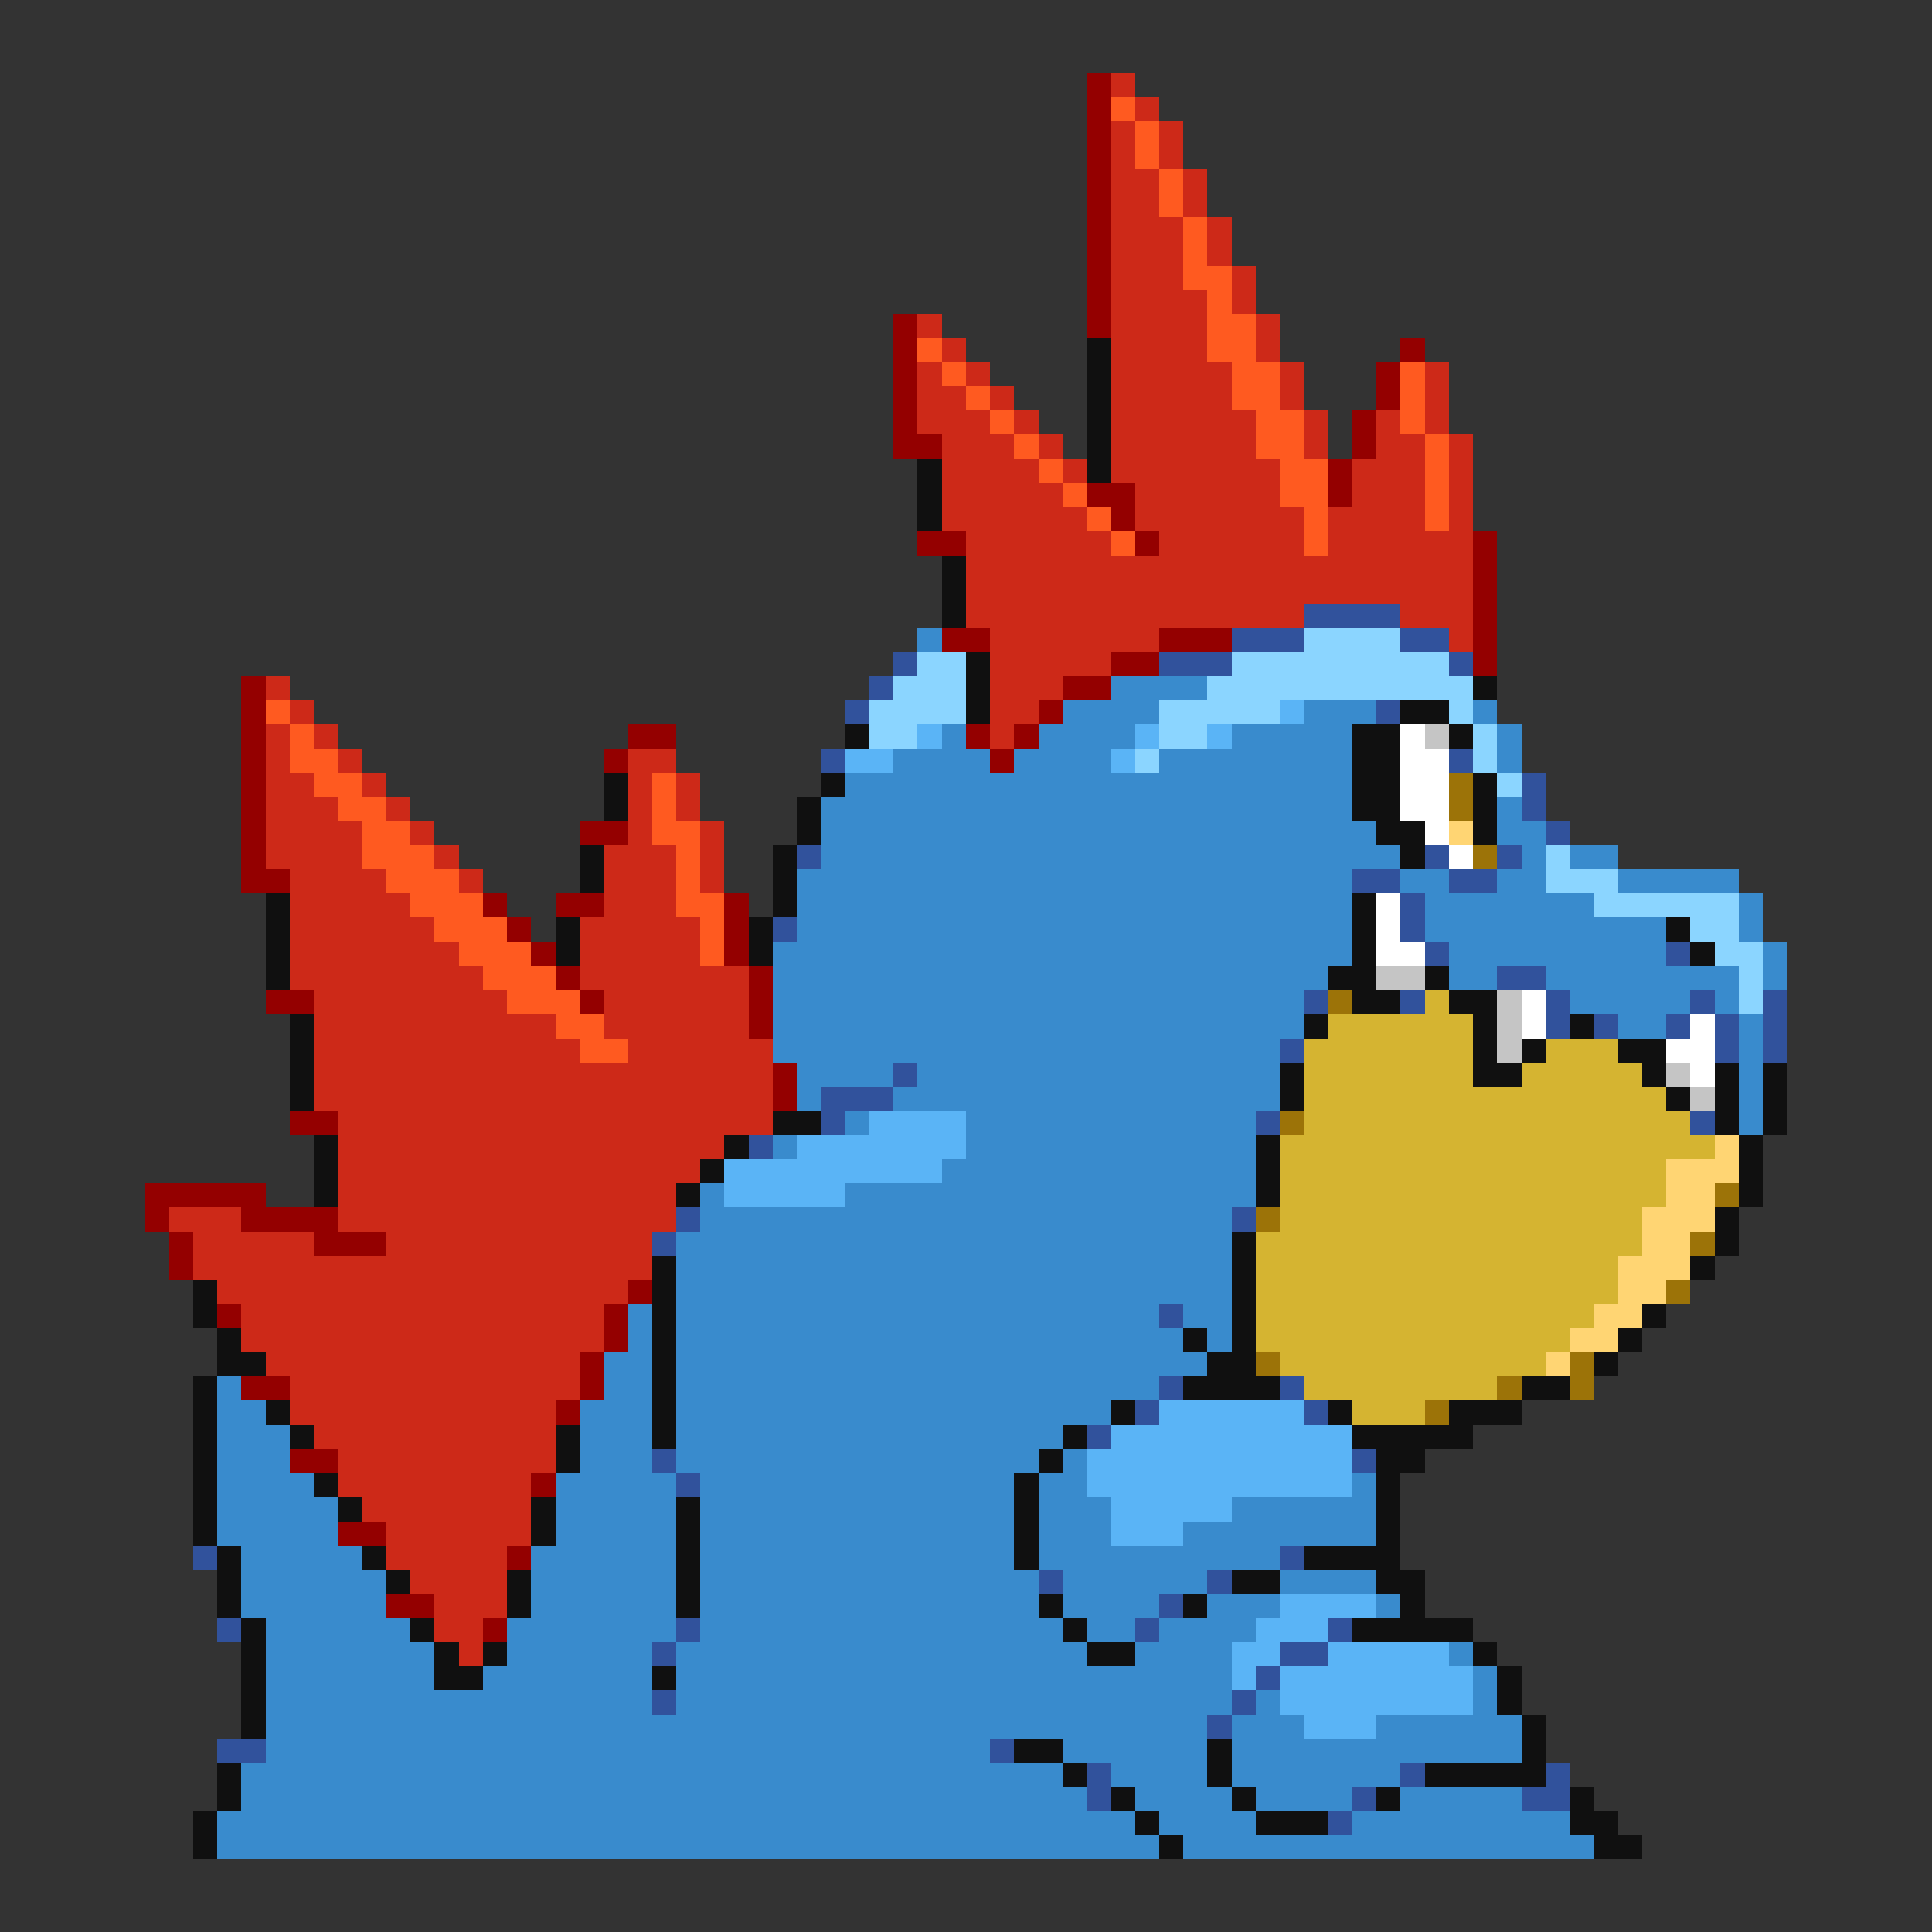 <svg xmlns="http://www.w3.org/2000/svg" viewBox="0 -0.5 80 80" shape-rendering="crispEdges">
<rect x="0" y="-0.5" width="80" height="80" fill="#333333" stroke="none"/>
<path stroke="#940000" d="M45 3h1M45 4h1M45 5h1M45 6h1M45 7h1M45 8h1M45 9h1M45 10h1M45 11h1M45 12h1M37 13h1M45 13h1M37 14h1M58 14h1M37 15h1M57 15h1M37 16h1M57 16h1M37 17h1M56 17h1M37 18h2M56 18h1M55 19h1M45 20h2M55 20h1M46 21h1M38 22h2M47 22h1M61 22h1M61 23h1M61 24h1M61 25h1M39 26h2M48 26h3M61 26h1M46 27h2M61 27h1M10 28h1M44 28h2M10 29h1M43 29h1M10 30h1M26 30h2M40 30h1M42 30h1M10 31h1M25 31h1M41 31h1M10 32h1M10 33h1M10 34h1M24 34h2M10 35h1M10 36h2M20 37h1M23 37h2M30 37h1M21 38h1M30 38h1M22 39h1M30 39h1M23 40h1M31 40h1M11 41h2M24 41h1M31 41h1M31 42h1M32 44h1M32 45h1M12 46h2M6 49h5M6 50h1M10 50h4M7 51h1M13 51h3M7 52h1M26 53h1M9 54h1M25 54h1M25 55h1M24 56h1M10 57h2M24 57h1M23 58h1M12 60h2M22 61h1M14 63h2M21 64h1M16 66h2M20 67h1" />
<path stroke="#cd2918" d="M46 3h1M47 4h1M46 5h1M48 5h1M46 6h1M48 6h1M46 7h2M49 7h1M46 8h2M49 8h1M46 9h3M50 9h1M46 10h3M50 10h1M46 11h3M51 11h1M46 12h4M51 12h1M38 13h1M46 13h4M52 13h1M39 14h1M46 14h4M52 14h1M38 15h1M40 15h1M46 15h5M53 15h1M59 15h1M38 16h2M41 16h1M46 16h5M53 16h1M59 16h1M38 17h3M42 17h1M46 17h6M54 17h1M57 17h1M59 17h1M39 18h3M43 18h1M46 18h6M54 18h1M57 18h2M60 18h1M39 19h4M44 19h1M46 19h7M56 19h3M60 19h1M39 20h5M47 20h6M56 20h3M60 20h1M39 21h6M47 21h7M55 21h4M60 21h1M40 22h6M48 22h6M55 22h6M40 23h21M40 24h21M40 25h14M58 25h3M41 26h7M60 26h1M41 27h5M11 28h1M41 28h3M12 29h1M41 29h2M11 30h1M13 30h1M41 30h1M11 31h1M14 31h1M26 31h2M11 32h2M15 32h1M26 32h1M28 32h1M11 33h3M16 33h1M26 33h1M28 33h1M11 34h4M17 34h1M26 34h1M29 34h1M11 35h4M18 35h1M25 35h3M29 35h1M12 36h4M19 36h1M25 36h3M29 36h1M12 37h5M25 37h3M12 38h6M24 38h5M12 39h7M24 39h5M12 40h8M24 40h7M13 41h8M25 41h6M13 42h10M25 42h6M13 43h11M26 43h6M13 44h19M13 45h19M14 46h18M14 47h16M14 48h15M14 49h14M7 50h3M14 50h14M8 51h5M16 51h11M8 52h19M9 53h17M10 54h15M10 55h15M11 56h13M12 57h12M12 58h11M13 59h10M14 60h9M14 61h8M15 62h7M16 63h6M16 64h5M17 65h4M18 66h3M18 67h2M19 68h1" />
<path stroke="#ff5a20" d="M46 4h1M47 5h1M47 6h1M48 7h1M48 8h1M49 9h1M49 10h1M49 11h2M50 12h1M50 13h2M38 14h1M50 14h2M39 15h1M51 15h2M58 15h1M40 16h1M51 16h2M58 16h1M41 17h1M52 17h2M58 17h1M42 18h1M52 18h2M59 18h1M43 19h1M53 19h2M59 19h1M44 20h1M53 20h2M59 20h1M45 21h1M54 21h1M59 21h1M46 22h1M54 22h1M11 29h1M12 30h1M12 31h2M13 32h2M27 32h1M14 33h2M27 33h1M15 34h2M27 34h2M15 35h3M28 35h1M16 36h3M28 36h1M17 37h3M28 37h2M18 38h3M29 38h1M19 39h3M29 39h1M20 40h3M21 41h3M23 42h2M24 43h2" />
<path stroke="#101010" d="M45 14h1M45 15h1M45 16h1M45 17h1M45 18h1M38 19h1M45 19h1M38 20h1M38 21h1M39 23h1M39 24h1M39 25h1M40 27h1M40 28h1M61 28h1M40 29h1M58 29h2M35 30h1M56 30h2M60 30h1M56 31h2M25 32h1M34 32h1M56 32h2M61 32h1M25 33h1M33 33h1M56 33h2M61 33h1M33 34h1M57 34h2M61 34h1M24 35h1M32 35h1M58 35h1M24 36h1M32 36h1M11 37h1M32 37h1M56 37h1M11 38h1M23 38h1M31 38h1M56 38h1M69 38h1M11 39h1M23 39h1M31 39h1M56 39h1M70 39h1M11 40h1M55 40h2M59 40h1M56 41h2M60 41h2M12 42h1M54 42h1M61 42h1M65 42h1M12 43h1M61 43h1M63 43h1M67 43h2M12 44h1M53 44h1M61 44h2M68 44h1M71 44h1M73 44h1M12 45h1M53 45h1M69 45h1M71 45h1M73 45h1M32 46h2M71 46h1M73 46h1M13 47h1M30 47h1M52 47h1M72 47h1M13 48h1M29 48h1M52 48h1M72 48h1M13 49h1M28 49h1M52 49h1M72 49h1M71 50h1M51 51h1M71 51h1M27 52h1M51 52h1M70 52h1M8 53h1M27 53h1M51 53h1M8 54h1M27 54h1M51 54h1M68 54h1M9 55h1M27 55h1M49 55h1M51 55h1M67 55h1M9 56h2M27 56h1M50 56h2M66 56h1M8 57h1M27 57h1M49 57h4M63 57h2M8 58h1M11 58h1M27 58h1M46 58h1M55 58h1M60 58h3M8 59h1M12 59h1M23 59h1M27 59h1M44 59h1M56 59h5M8 60h1M23 60h1M43 60h1M57 60h2M8 61h1M13 61h1M42 61h1M57 61h1M8 62h1M14 62h1M22 62h1M28 62h1M42 62h1M57 62h1M8 63h1M22 63h1M28 63h1M42 63h1M57 63h1M9 64h1M15 64h1M28 64h1M42 64h1M54 64h4M9 65h1M16 65h1M21 65h1M28 65h1M51 65h2M57 65h2M9 66h1M21 66h1M28 66h1M43 66h1M49 66h1M58 66h1M10 67h1M17 67h1M44 67h1M56 67h5M10 68h1M18 68h1M20 68h1M45 68h2M61 68h1M10 69h1M18 69h2M27 69h1M62 69h1M10 70h1M62 70h1M10 71h1M63 71h1M42 72h2M50 72h1M63 72h1M9 73h1M44 73h1M50 73h1M59 73h5M9 74h1M46 74h1M51 74h1M57 74h1M65 74h1M8 75h1M47 75h1M52 75h3M65 75h2M8 76h1M48 76h1M66 76h2" />
<path stroke="#31529c" d="M54 25h4M51 26h3M58 26h2M37 27h1M48 27h3M60 27h1M36 28h1M35 29h1M57 29h1M34 31h1M60 31h1M63 32h1M63 33h1M64 34h1M33 35h1M59 35h1M62 35h1M56 36h2M60 36h2M58 37h1M32 38h1M58 38h1M59 39h1M69 39h1M62 40h2M54 41h1M58 41h1M64 41h1M70 41h1M73 41h1M64 42h1M66 42h1M69 42h1M71 42h1M73 42h1M53 43h1M71 43h1M73 43h1M37 44h1M34 45h3M34 46h1M52 46h1M70 46h1M31 47h1M28 50h1M51 50h1M27 51h1M48 54h1M48 57h1M53 57h1M47 58h1M54 58h1M45 59h1M27 60h1M56 60h1M28 61h1M8 64h1M53 64h1M43 65h1M50 65h1M48 66h1M9 67h1M28 67h1M47 67h1M55 67h1M27 68h1M53 68h2M52 69h1M27 70h1M51 70h1M50 71h1M9 72h2M41 72h1M45 73h1M58 73h1M64 73h1M45 74h1M56 74h1M63 74h2M55 75h1" />
<path stroke="#398bcd" d="M38 26h1M46 28h4M44 29h4M54 29h3M61 29h1M39 30h1M43 30h4M51 30h5M62 30h1M37 31h4M42 31h4M48 31h8M62 31h1M35 32h21M34 33h22M62 33h1M34 34h23M62 34h2M34 35h24M63 35h1M65 35h2M33 36h23M58 36h2M62 36h2M67 36h5M33 37h23M59 37h7M72 37h1M33 38h23M59 38h10M72 38h1M32 39h24M60 39h9M73 39h1M32 40h23M60 40h2M64 40h8M73 40h1M32 41h22M65 41h5M71 41h1M32 42h22M67 42h2M72 42h1M32 43h21M72 43h1M33 44h4M38 44h15M72 44h1M33 45h1M37 45h16M72 45h1M35 46h1M40 46h12M72 46h1M32 47h1M40 47h12M39 48h13M29 49h1M35 49h17M29 50h22M28 51h23M28 52h23M28 53h23M26 54h1M28 54h20M49 54h2M26 55h1M28 55h21M50 55h1M25 56h2M28 56h22M9 57h1M25 57h2M28 57h20M9 58h2M24 58h3M28 58h18M9 59h3M24 59h3M28 59h16M9 60h3M24 60h3M28 60h15M44 60h1M9 61h4M23 61h5M29 61h13M43 61h2M56 61h1M9 62h5M23 62h5M29 62h13M43 62h3M51 62h6M9 63h5M23 63h5M29 63h13M43 63h3M49 63h8M10 64h5M22 64h6M29 64h13M43 64h10M10 65h6M22 65h6M29 65h14M44 65h6M53 65h4M10 66h6M22 66h6M29 66h14M44 66h4M50 66h3M57 66h1M11 67h6M21 67h7M29 67h15M45 67h2M48 67h4M11 68h7M21 68h6M28 68h17M47 68h4M60 68h1M11 69h7M20 69h7M28 69h23M61 69h1M11 70h16M28 70h23M52 70h1M61 70h1M11 71h39M51 71h3M57 71h6M11 72h30M44 72h6M51 72h12M10 73h34M46 73h4M51 73h7M10 74h35M47 74h4M52 74h4M58 74h5M9 75h38M48 75h4M56 75h9M9 76h39M49 76h17" />
<path stroke="#8bd5ff" d="M54 26h4M38 27h2M51 27h9M37 28h3M50 28h11M36 29h4M48 29h5M60 29h1M36 30h2M48 30h2M61 30h1M47 31h1M61 31h1M62 32h1M64 35h1M64 36h3M66 37h6M70 38h2M71 39h2M72 40h1M72 41h1" />
<path stroke="#5ab4f6" d="M53 29h1M38 30h1M47 30h1M50 30h1M35 31h2M46 31h1M36 46h4M33 47h7M30 48h9M30 49h5M48 58h6M46 59h10M45 60h11M45 61h11M46 62h5M46 63h3M53 66h4M52 67h3M51 68h2M55 68h5M51 69h1M53 69h8M53 70h8M54 71h3" />
<path stroke="#ffffff" d="M58 30h1M58 31h2M58 32h2M58 33h2M59 34h1M60 35h1M57 37h1M57 38h1M57 39h2M63 41h1M63 42h1M70 42h1M69 43h2M70 44h1" />
<path stroke="#c5c5c5" d="M59 30h1M57 40h2M62 41h1M62 42h1M62 43h1M69 44h1M70 45h1" />
<path stroke="#9c7308" d="M60 32h1M60 33h1M61 35h1M55 41h1M53 46h1M71 49h1M52 50h1M70 51h1M69 53h1M52 56h1M65 56h1M62 57h1M65 57h1M59 58h1" />
<path stroke="#ffd573" d="M60 34h1M71 47h1M69 48h3M69 49h2M68 50h3M68 51h2M67 52h3M67 53h2M66 54h2M65 55h2M64 56h1" />
<path stroke="#d5b431" d="M59 41h1M55 42h6M54 43h7M64 43h3M54 44h7M63 44h5M54 45h15M54 46h16M53 47h18M53 48h16M53 49h16M53 50h15M52 51h16M52 52h15M52 53h15M52 54h14M52 55h13M53 56h11M54 57h8M56 58h3" />
</svg>
